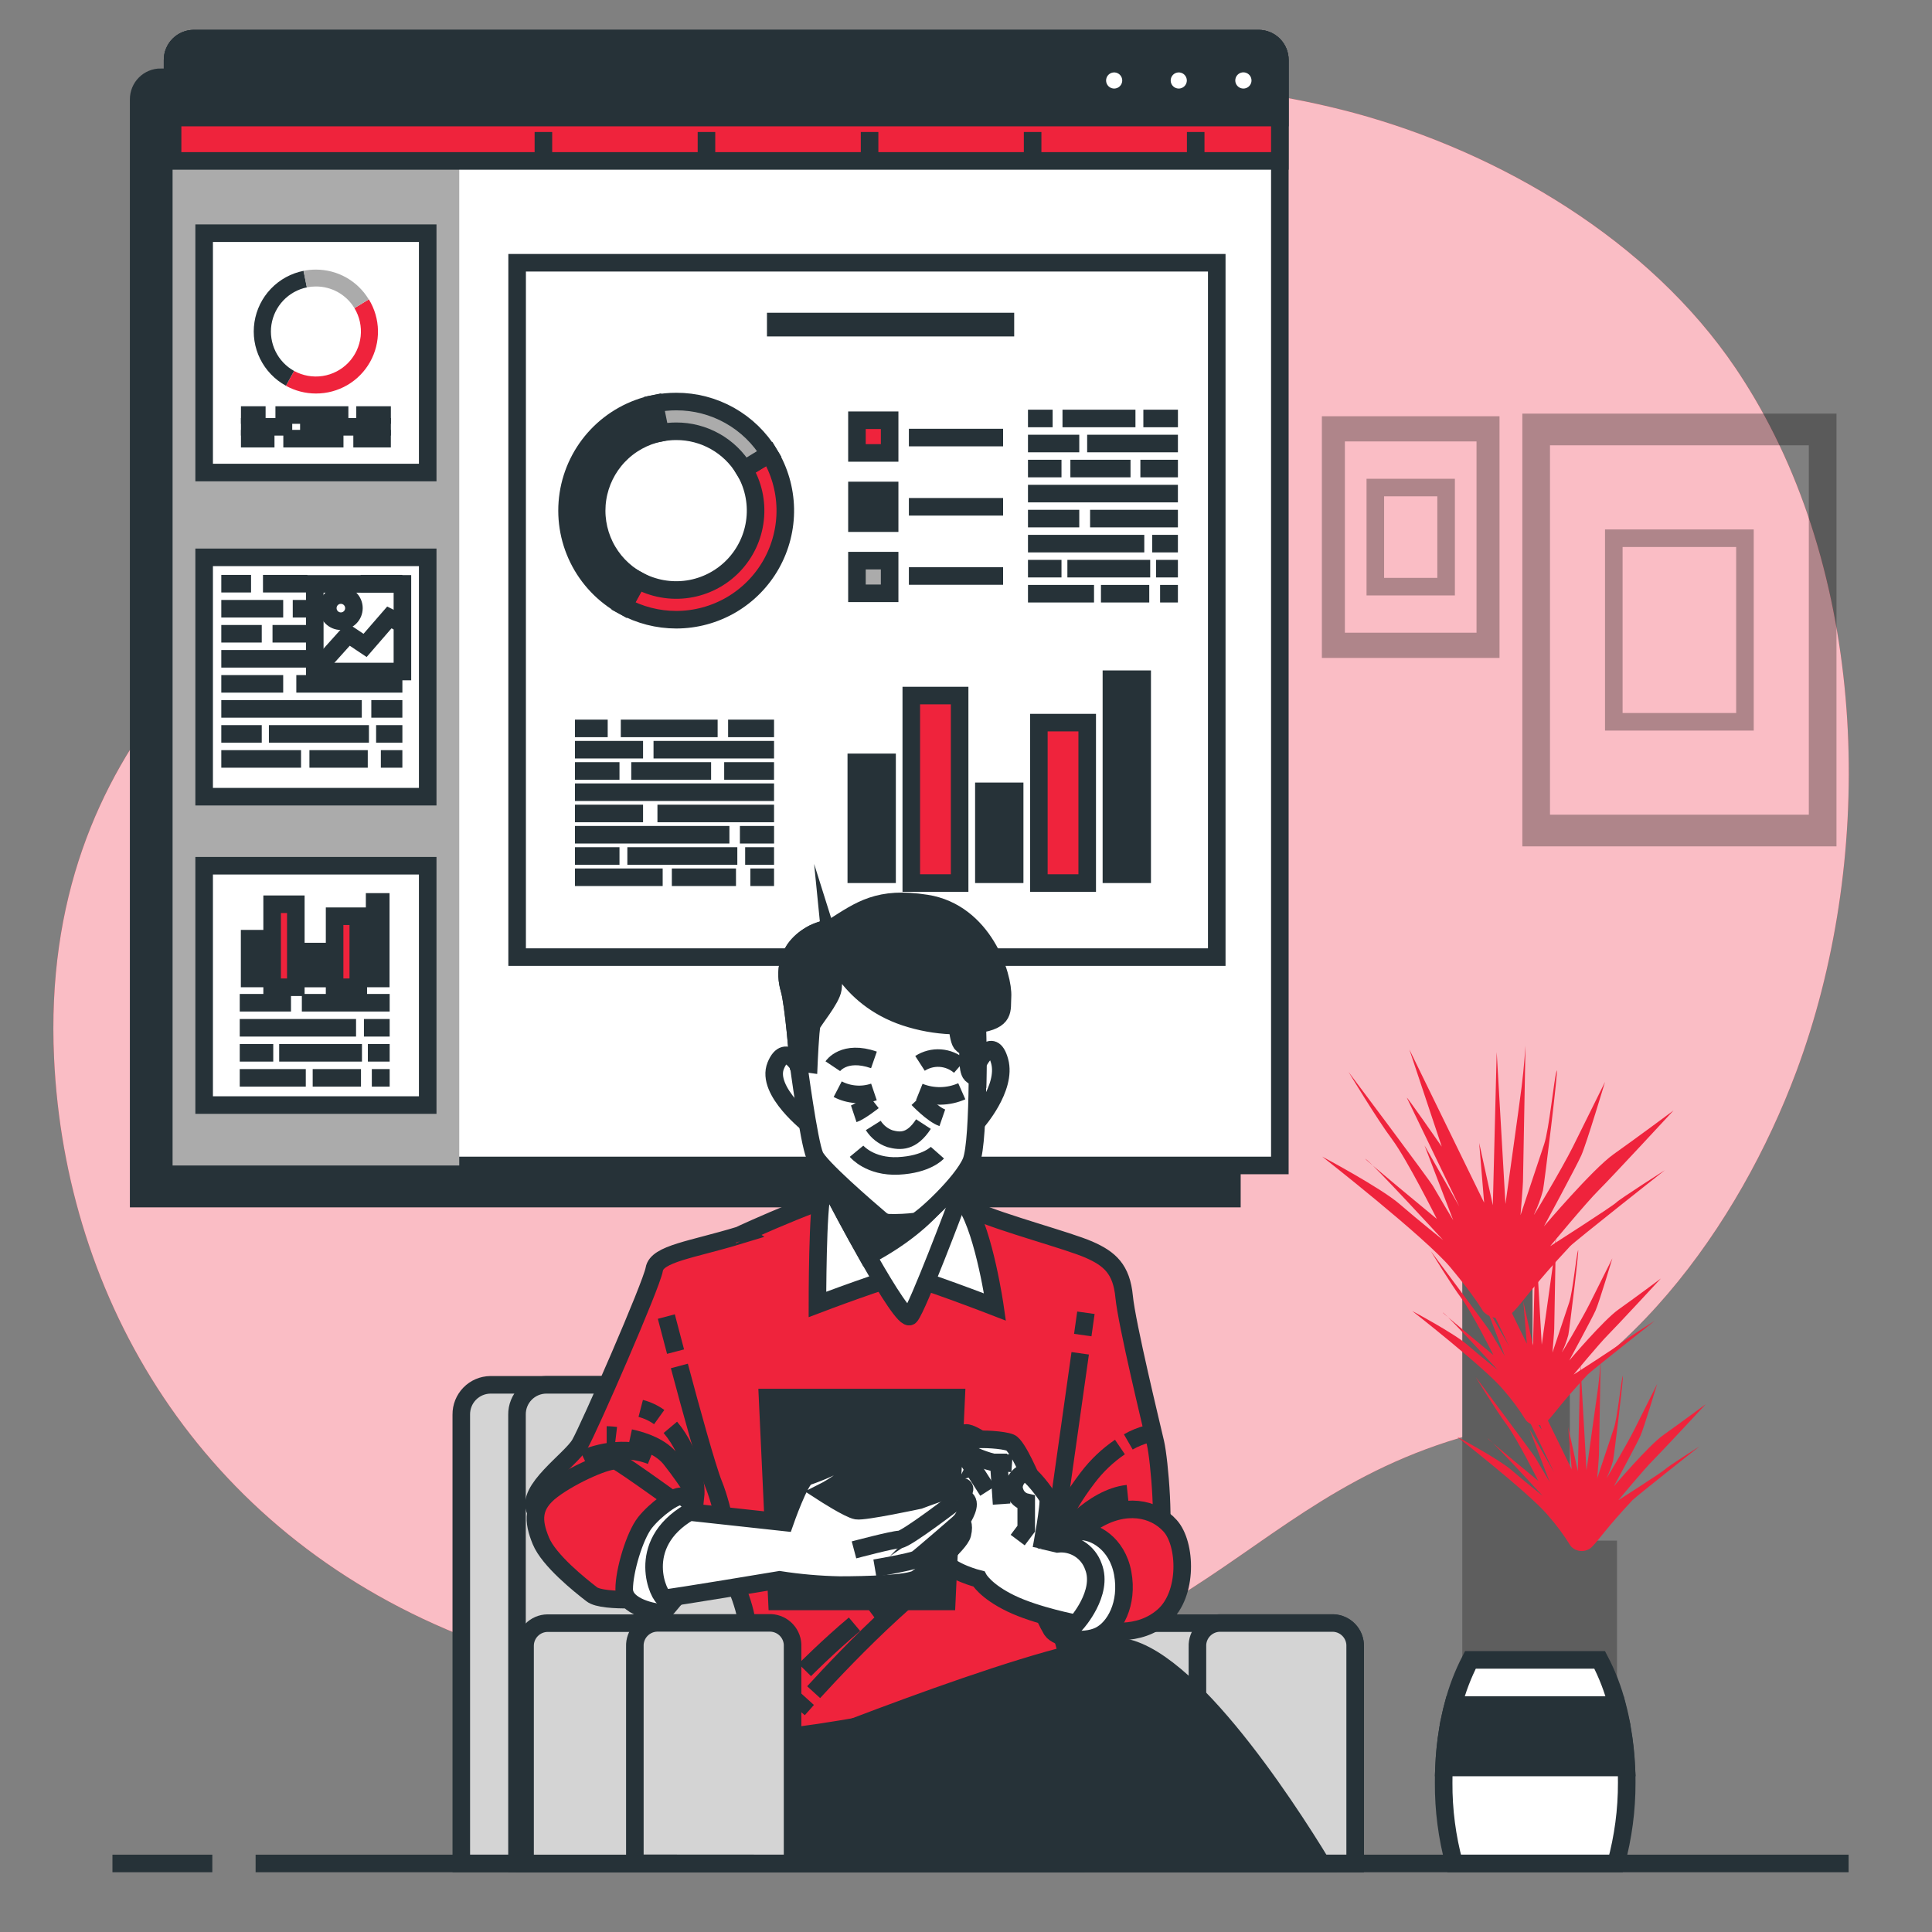 <svg width="110" height="110" viewBox="0 0 110 110" fill="none" xmlns="http://www.w3.org/2000/svg">
<rect x="0" y="0" width="110" height="110" fill="#808080" stroke="none"/>
<path d="M102.268 61.026C99.028 69.7 92.41 79.09 83.097 81.871C69.017 86.073 67.345 97.414 42.142 96.362C38.461 96.227 34.805 95.691 31.239 94.765C29.498 94.305 27.788 93.735 26.12 93.06C11.395 87.096 3.715 73.971 3.079 60.238C2.239 42.174 14.84 33.565 23.031 28.525C31.221 23.485 41.093 3.96 65.876 4.789C69.66 4.903 73.419 5.452 77.078 6.426C85.418 8.683 93.895 13.675 98.823 20.973C99.193 21.523 99.546 22.083 99.883 22.653C106.479 33.84 106.684 49.199 102.268 61.026Z" fill="#EF233C"/>
<path opacity="0.7" d="M102.268 61.026C99.028 69.7 92.41 79.09 83.097 81.871C69.017 86.073 67.345 97.414 42.142 96.362C38.461 96.227 34.805 95.691 31.239 94.765C29.498 94.305 27.788 93.735 26.12 93.06C11.395 87.096 3.715 73.971 3.079 60.238C2.239 42.174 14.84 33.565 23.031 28.525C31.221 23.485 41.093 3.96 65.876 4.789C69.66 4.903 73.419 5.452 77.078 6.426C85.418 8.683 93.895 13.675 98.823 20.973C99.193 21.523 99.546 22.083 99.883 22.653C106.479 33.84 106.684 49.199 102.268 61.026Z" fill="white"/>
<g opacity="0.3">
<path d="M104.061 24.05H87.176V47.689H104.061V24.05Z" stroke="black" stroke-miterlimit="10"/>
<path d="M103.487 24.854H87.75V46.884H103.487V24.854Z" stroke="black" stroke-miterlimit="10"/>
<path d="M99.35 30.644H91.883V41.096H99.35V30.644Z" stroke="black" stroke-miterlimit="10"/>
</g>
<g opacity="0.3">
<path d="M84.876 24.2H75.762V36.96H84.876V24.2Z" stroke="black" stroke-miterlimit="10"/>
<path d="M84.567 24.633H76.072V36.524H84.567V24.633Z" stroke="black" stroke-miterlimit="10"/>
<path d="M82.335 27.759H78.305V33.402H82.335V27.759Z" stroke="black" stroke-miterlimit="10"/>
</g>
<path d="M87.377 95.524V78.478" stroke="#5E5E5E" stroke-width="4" stroke-miterlimit="10"/>
<path d="M85.256 95.87V72.328" stroke="#5E5E5E" stroke-width="4" stroke-miterlimit="10"/>
<path d="M90.064 95.984V87.716" stroke="#5E5E5E" stroke-width="4" stroke-miterlimit="10"/>
<path d="M84.431 74.648C84.431 74.648 84.006 73.87 82.587 72.167C81.168 70.464 75.281 65.853 75.281 65.853C75.281 65.853 78.616 67.626 79.681 68.548C80.746 69.47 82.165 70.605 82.165 70.605C82.165 70.605 78.192 66.28 77.765 65.996C77.338 65.712 81.806 69.399 81.806 69.399C81.806 69.399 80.106 65.996 79.254 64.861C78.403 63.725 76.779 61.03 76.779 61.03C76.779 61.03 81.399 67.19 81.604 67.556C81.809 67.921 82.739 69.472 82.739 69.472L81.107 65.215L83.087 68.691C83.087 68.691 80.249 62.804 80.108 62.52C79.967 62.236 82.088 65.285 82.088 65.285L80.244 59.754L84.501 68.477L84.218 65.074L84.996 68.62L85.216 59.895L85.714 68.548C85.714 68.548 86.492 63.017 86.635 61.882C86.778 60.747 86.855 59.541 86.855 59.541C86.855 59.541 86.712 67.058 86.712 67.272C86.712 67.485 86.572 69.188 86.572 69.188L87.918 65.144C88.202 64.293 88.486 61.385 88.629 60.964C88.772 60.544 87.918 67.49 87.848 67.784C87.723 68.247 87.556 68.698 87.35 69.131C87.13 69.558 88.912 66.579 89.55 65.301L91.383 61.6C91.383 61.6 90.318 65.147 90.034 65.78C89.751 66.414 87.907 69.824 87.907 69.824C87.907 69.824 90.675 66.561 91.88 65.71C93.086 64.858 95.284 63.226 95.284 63.226C95.284 63.226 91.739 67.058 91.029 67.76C90.318 68.462 88.261 70.952 88.261 70.952C88.261 70.952 91.808 68.682 92.021 68.469C92.234 68.255 94.789 66.625 94.789 66.625C94.789 66.625 89.638 70.693 89.397 70.952C87.34 73.152 86.631 74.215 86.204 74.64C86.094 74.766 85.958 74.868 85.806 74.938C85.653 75.008 85.487 75.045 85.32 75.046C85.152 75.047 84.986 75.012 84.832 74.943C84.679 74.874 84.542 74.774 84.431 74.648Z" fill="#EF233C"/>
<path d="M86.881 80.868C86.496 80.246 86.059 79.657 85.576 79.108C84.573 77.904 80.408 74.644 80.408 74.644C80.408 74.644 82.767 75.898 83.519 76.549C84.271 77.2 85.279 78.006 85.279 78.006C85.279 78.006 82.47 74.945 82.168 74.743C81.867 74.541 85.028 77.152 85.028 77.152C85.028 77.152 83.825 74.743 83.222 73.94C82.619 73.137 81.462 71.232 81.462 71.232C81.462 71.232 84.722 75.597 84.874 75.852L85.677 77.207L84.522 74.195L85.928 76.655C85.928 76.655 83.922 72.49 83.82 72.29C83.719 72.09 85.226 74.246 85.226 74.246L83.922 70.332L86.931 76.503L86.731 74.096L87.283 76.604L87.433 70.433L87.78 76.56C87.78 76.56 88.33 72.646 88.44 71.846C88.55 71.045 88.59 70.189 88.59 70.189C88.59 70.189 88.491 75.506 88.491 75.658C88.491 75.81 88.39 77.013 88.39 77.013L89.345 74.153C89.545 73.551 89.745 71.494 89.846 71.192C89.947 70.891 89.345 75.812 89.294 76.008C89.206 76.336 89.088 76.656 88.942 76.963C88.792 77.264 90.042 75.157 90.497 74.252L91.802 71.643C91.802 71.643 91.05 74.153 90.849 74.604C90.649 75.055 89.345 77.464 89.345 77.464C89.345 77.464 91.3 75.157 92.154 74.554C93.008 73.951 94.561 72.794 94.561 72.794C94.561 72.794 92.053 75.502 91.551 76.004C91.05 76.505 89.595 78.263 89.595 78.263C89.595 78.263 92.103 76.657 92.253 76.503C92.403 76.349 94.211 75.201 94.211 75.201C94.211 75.201 90.568 78.076 90.396 78.261C88.942 79.816 88.44 80.569 88.139 80.87C88.06 80.96 87.963 81.031 87.855 81.08C87.746 81.129 87.629 81.155 87.509 81.154C87.39 81.154 87.272 81.129 87.164 81.079C87.055 81.03 86.959 80.958 86.881 80.868Z" fill="#EF233C"/>
<path d="M89.433 88.031C89.049 87.409 88.612 86.82 88.129 86.271C87.126 85.065 82.961 81.805 82.961 81.805C82.961 81.805 85.319 83.059 86.072 83.712C86.824 84.366 87.832 85.166 87.832 85.166C87.832 85.166 85.022 82.106 84.721 81.906C84.419 81.706 87.581 84.313 87.581 84.313C87.581 84.313 86.377 81.906 85.775 81.103C85.172 80.3 84.015 78.393 84.015 78.393C84.015 78.393 87.275 82.757 87.427 83.013C87.579 83.268 88.228 84.368 88.228 84.368L87.075 81.358L88.478 83.82C88.478 83.82 86.472 79.656 86.373 79.455C86.274 79.255 87.779 81.4 87.779 81.4L86.474 77.486L89.486 83.657L89.284 81.248L89.836 83.756L89.979 77.594L90.329 83.717C90.329 83.717 90.881 79.803 90.989 79C91.097 78.197 91.138 77.343 91.138 77.343C91.138 77.343 91.039 82.663 91.039 82.812C91.039 82.962 90.938 84.168 90.938 84.168L91.891 81.308C92.091 80.705 92.293 78.648 92.392 78.347C92.491 78.045 91.891 82.966 91.84 83.165C91.752 83.492 91.635 83.811 91.49 84.117C91.338 84.418 92.59 82.311 93.046 81.409L94.35 78.8C94.35 78.8 93.598 81.308 93.395 81.759C93.193 82.21 91.891 84.619 91.891 84.619C91.891 84.619 93.849 82.311 94.7 81.708C95.552 81.105 97.12 79.948 97.12 79.948C97.12 79.948 94.599 82.663 94.1 83.16C93.6 83.657 92.141 85.417 92.141 85.417C92.141 85.417 94.652 83.811 94.801 83.657C94.951 83.503 96.757 82.353 96.757 82.353C96.757 82.353 93.116 85.23 92.945 85.413C91.49 86.968 90.989 87.721 90.687 88.022C90.61 88.112 90.514 88.184 90.406 88.234C90.298 88.284 90.181 88.31 90.062 88.311C89.944 88.311 89.826 88.287 89.718 88.239C89.609 88.19 89.512 88.12 89.433 88.031Z" fill="#EF233C"/>
<path d="M92.01 106.097C92.418 104.6 92.623 103.054 92.619 101.502C92.619 101.209 92.619 100.919 92.599 100.633C92.567 99.908 92.49 99.186 92.368 98.47C92.324 98.208 92.274 97.951 92.219 97.698C92.173 97.489 92.122 97.282 92.069 97.08C91.839 96.187 91.507 95.324 91.079 94.508H83.718C83.295 95.325 82.965 96.188 82.737 97.08C82.682 97.282 82.633 97.489 82.587 97.698C82.53 97.951 82.482 98.208 82.435 98.47C82.318 99.186 82.244 99.908 82.215 100.633C82.2 100.919 82.196 101.209 82.196 101.502C82.187 103.054 82.388 104.599 82.794 106.097H92.01Z" fill="white" stroke="#263238" stroke-miterlimit="10"/>
<path d="M92.058 97.08H82.736C82.681 97.282 82.633 97.489 82.587 97.698H92.207C92.161 97.489 92.11 97.282 92.058 97.08ZM92.357 98.47H82.435C82.317 99.186 82.244 99.908 82.215 100.633H92.597C92.561 99.907 92.481 99.185 92.357 98.47Z" fill="#263238" stroke="#263238" stroke-miterlimit="10"/>
<path d="M9.149 4.4H70.139V68.244H7.895V5.652C7.895 5.319 8.027 5 8.262 4.765C8.497 4.53 8.816 4.398 9.149 4.398V4.4Z" fill="#263238" stroke="#263238" stroke-miterlimit="10"/>
<path d="M11.036 2.2H71.659C71.98 2.2 72.288 2.328 72.515 2.555C72.742 2.782 72.869 3.089 72.869 3.41V66.357H9.826V3.41C9.826 3.089 9.954 2.782 10.181 2.555C10.408 2.328 10.715 2.2 11.036 2.2Z" fill="white" stroke="#263238" stroke-miterlimit="10"/>
<path d="M11.036 2.2H24.938C25.259 2.2 25.567 2.328 25.794 2.555C26.02 2.782 26.148 3.089 26.148 3.41V66.357H9.826V3.41C9.826 3.089 9.954 2.782 10.181 2.555C10.408 2.328 10.715 2.2 11.036 2.2Z" fill="#ABABAB"/>
<path d="M11.036 2.2H71.659C71.98 2.2 72.288 2.328 72.515 2.555C72.742 2.782 72.869 3.089 72.869 3.41V9.163H9.826V3.41C9.826 3.089 9.954 2.782 10.181 2.555C10.408 2.328 10.715 2.2 11.036 2.2Z" fill="#EF233C" stroke="#263238" stroke-miterlimit="10"/>
<path d="M11.036 2.2H71.659C71.98 2.2 72.288 2.328 72.515 2.555C72.742 2.782 72.869 3.089 72.869 3.41V6.693H9.826V3.41C9.826 3.089 9.954 2.782 10.181 2.555C10.408 2.328 10.715 2.2 11.036 2.2Z" fill="#263238" stroke="#263238" stroke-miterlimit="10"/>
<path d="M64.395 4.583C64.395 4.393 64.339 4.208 64.233 4.05C64.128 3.892 63.978 3.769 63.803 3.697C63.628 3.624 63.435 3.605 63.249 3.642C63.063 3.679 62.892 3.77 62.758 3.904C62.623 4.039 62.532 4.21 62.495 4.396C62.458 4.582 62.477 4.775 62.55 4.95C62.622 5.125 62.745 5.275 62.903 5.38C63.061 5.486 63.246 5.542 63.436 5.542C63.69 5.541 63.934 5.44 64.113 5.26C64.293 5.081 64.394 4.837 64.395 4.583Z" fill="white" stroke="#263238" stroke-miterlimit="10"/>
<path d="M68.073 4.583C68.073 4.393 68.016 4.208 67.911 4.05C67.806 3.892 67.656 3.769 67.481 3.697C67.305 3.624 67.112 3.605 66.926 3.642C66.74 3.679 66.569 3.77 66.435 3.904C66.301 4.039 66.21 4.21 66.173 4.396C66.136 4.582 66.155 4.775 66.227 4.95C66.3 5.125 66.423 5.275 66.581 5.38C66.738 5.486 66.924 5.542 67.114 5.542C67.368 5.541 67.611 5.44 67.791 5.26C67.971 5.081 68.072 4.837 68.073 4.583Z" fill="white" stroke="#263238" stroke-miterlimit="10"/>
<path d="M71.755 4.583C71.755 4.393 71.699 4.206 71.594 4.048C71.489 3.89 71.338 3.766 71.163 3.693C70.987 3.62 70.794 3.6 70.607 3.637C70.421 3.674 70.249 3.766 70.114 3.9C69.98 4.034 69.888 4.206 69.851 4.392C69.813 4.579 69.832 4.772 69.905 4.948C69.978 5.124 70.101 5.274 70.259 5.38C70.417 5.486 70.603 5.542 70.793 5.542C71.048 5.542 71.292 5.441 71.472 5.261C71.653 5.081 71.754 4.837 71.755 4.583Z" fill="white" stroke="#263238" stroke-miterlimit="10"/>
<path d="M30.939 9.014V7.516" stroke="#263238" stroke-miterlimit="10"/>
<path d="M40.223 9.014V7.516" stroke="#263238" stroke-miterlimit="10"/>
<path d="M49.51 9.014V7.516" stroke="#263238" stroke-miterlimit="10"/>
<path d="M58.793 9.014V7.516" stroke="#263238" stroke-miterlimit="10"/>
<path d="M68.078 9.014V7.516" stroke="#263238" stroke-miterlimit="10"/>
<path d="M69.277 14.96H29.443V54.494H69.277V14.96Z" fill="white" stroke="#263238" stroke-miterlimit="10"/>
<path d="M51.748 24.913H57.112" stroke="#263238" stroke-miterlimit="10"/>
<path d="M51.748 28.855H57.112" stroke="#263238" stroke-miterlimit="10"/>
<path d="M51.748 32.795H57.112" stroke="#263238" stroke-miterlimit="10"/>
<path d="M41.455 41.472H44.071" stroke="#263238" stroke-miterlimit="10"/>
<path d="M35.346 41.472H40.859" stroke="#263238" stroke-miterlimit="10"/>
<path d="M32.736 41.472H34.6" stroke="#263238" stroke-miterlimit="10"/>
<path d="M37.209 42.685H44.071" stroke="#263238" stroke-miterlimit="10"/>
<path d="M32.736 42.685H36.613" stroke="#263238" stroke-miterlimit="10"/>
<path d="M41.232 43.895H44.07" stroke="#263238" stroke-miterlimit="10"/>
<path d="M35.941 43.895H40.487" stroke="#263238" stroke-miterlimit="10"/>
<path d="M32.736 43.895H35.271" stroke="#263238" stroke-miterlimit="10"/>
<path d="M32.736 45.105H44.071" stroke="#263238" stroke-miterlimit="10"/>
<path d="M37.432 46.315H44.071" stroke="#263238" stroke-miterlimit="10"/>
<path d="M32.736 46.315H36.613" stroke="#263238" stroke-miterlimit="10"/>
<path d="M42.127 47.527H44.072" stroke="#263238" stroke-miterlimit="10"/>
<path d="M32.736 47.527H41.53" stroke="#263238" stroke-miterlimit="10"/>
<path d="M42.426 48.737H44.071" stroke="#263238" stroke-miterlimit="10"/>
<path d="M35.719 48.737H41.98" stroke="#263238" stroke-miterlimit="10"/>
<path d="M32.736 48.737H35.271" stroke="#263238" stroke-miterlimit="10"/>
<path d="M42.723 49.947H44.071" stroke="#263238" stroke-miterlimit="10"/>
<path d="M38.252 49.947H41.904" stroke="#263238" stroke-miterlimit="10"/>
<path d="M32.736 49.947H37.73" stroke="#263238" stroke-miterlimit="10"/>
<path d="M65.098 23.826H67.067" stroke="#263238" stroke-miterlimit="10"/>
<path d="M60.494 23.826H64.648" stroke="#263238" stroke-miterlimit="10"/>
<path d="M58.529 23.826H59.933" stroke="#263238" stroke-miterlimit="10"/>
<path d="M61.898 25.252H67.066" stroke="#263238" stroke-miterlimit="10"/>
<path d="M58.529 25.252H61.449" stroke="#263238" stroke-miterlimit="10"/>
<path d="M64.928 26.677H67.066" stroke="#263238" stroke-miterlimit="10"/>
<path d="M60.943 26.677H64.367" stroke="#263238" stroke-miterlimit="10"/>
<path d="M58.529 26.677H60.437" stroke="#263238" stroke-miterlimit="10"/>
<path d="M58.529 28.103H67.065" stroke="#263238" stroke-miterlimit="10"/>
<path d="M62.065 29.526H67.065" stroke="#263238" stroke-miterlimit="10"/>
<path d="M58.529 29.526H61.449" stroke="#263238" stroke-miterlimit="10"/>
<path d="M65.6 30.952H67.065" stroke="#263238" stroke-miterlimit="10"/>
<path d="M58.529 30.952H65.151" stroke="#263238" stroke-miterlimit="10"/>
<path d="M65.824 32.377H67.065" stroke="#263238" stroke-miterlimit="10"/>
<path d="M60.773 32.377H65.488" stroke="#263238" stroke-miterlimit="10"/>
<path d="M58.529 32.377H60.437" stroke="#263238" stroke-miterlimit="10"/>
<path d="M66.051 33.803H67.065" stroke="#263238" stroke-miterlimit="10"/>
<path d="M62.684 33.803H65.434" stroke="#263238" stroke-miterlimit="10"/>
<path d="M58.529 33.803H62.289" stroke="#263238" stroke-miterlimit="10"/>
<path d="M38.502 35.284C37.45 35.284 36.415 35.017 35.494 34.51L36.312 33.029C37.185 33.511 38.192 33.691 39.178 33.542C40.163 33.392 41.071 32.921 41.761 32.202C42.451 31.483 42.885 30.556 42.993 29.565C43.102 28.574 42.88 27.576 42.362 26.724L43.806 25.844C44.379 26.785 44.691 27.863 44.711 28.965C44.73 30.067 44.455 31.154 43.915 32.116C43.375 33.077 42.589 33.877 41.638 34.434C40.686 34.99 39.604 35.284 38.502 35.284Z" fill="#EF233C" stroke="#263238" stroke-miterlimit="10"/>
<path d="M35.492 34.509C34.38 33.895 33.484 32.954 32.923 31.814C32.362 30.674 32.165 29.39 32.356 28.134C32.548 26.879 33.12 25.712 33.996 24.791C34.871 23.871 36.007 23.241 37.252 22.986L37.586 24.645C36.681 24.83 35.854 25.288 35.217 25.957C34.58 26.627 34.163 27.476 34.023 28.389C33.883 29.303 34.026 30.237 34.434 31.067C34.841 31.896 35.493 32.581 36.301 33.029L35.492 34.509Z" fill="#263238" stroke="#263238" stroke-miterlimit="10"/>
<path d="M42.359 26.724C41.958 26.06 41.392 25.511 40.715 25.131C40.039 24.751 39.276 24.552 38.5 24.555C38.197 24.555 37.894 24.585 37.596 24.645L37.262 22.986C37.669 22.904 38.084 22.863 38.5 22.863C39.567 22.859 40.616 23.132 41.545 23.654C42.475 24.177 43.253 24.931 43.804 25.844L42.359 26.724Z" fill="#ABABAB" stroke="#263238" stroke-miterlimit="10"/>
<path d="M50.652 23.927H48.791V25.788H50.652V23.927Z" fill="#EF233C" stroke="#263238" stroke-miterlimit="10"/>
<path d="M50.652 27.925H48.791V29.786H50.652V27.925Z" fill="#263238" stroke="#263238" stroke-miterlimit="10"/>
<path d="M50.652 31.92H48.791V33.781H50.652V31.92Z" fill="#ABABAB" stroke="#263238" stroke-miterlimit="10"/>
<path d="M51.006 42.905H48.254V50.277H51.006V42.905Z" fill="#263238"/>
<path d="M54.637 39.602H51.885V50.277H54.637V39.602Z" fill="#EF233C" stroke="#263238" stroke-miterlimit="10"/>
<path d="M58.27 44.555H55.518V50.277H58.27V44.555Z" fill="#263238"/>
<path d="M61.901 41.143H59.148V50.277H61.901V41.143Z" fill="#EF233C" stroke="#263238" stroke-miterlimit="10"/>
<path d="M65.531 38.172H62.779V50.277H65.531V38.172Z" fill="#263238"/>
<path d="M57.744 17.807H43.668V19.156H57.744V17.807Z" fill="#263238"/>
<path d="M24.352 13.277H11.623V26.904H24.352V13.277Z" fill="white" stroke="#263238" stroke-miterlimit="10"/>
<path d="M17.986 22.405C17.389 22.405 16.802 22.253 16.279 21.965L16.746 21.12C17.241 21.392 17.812 21.493 18.37 21.408C18.928 21.323 19.443 21.055 19.834 20.648C20.225 20.241 20.471 19.715 20.534 19.154C20.596 18.593 20.472 18.026 20.18 17.543L21 17.044C21.329 17.578 21.508 18.19 21.52 18.817C21.532 19.444 21.376 20.063 21.069 20.61C20.762 21.157 20.314 21.611 19.772 21.927C19.23 22.242 18.614 22.407 17.986 22.405Z" fill="#EF233C"/>
<path d="M16.28 21.963C15.645 21.616 15.133 21.082 14.812 20.434C14.491 19.785 14.378 19.054 14.488 18.339C14.598 17.624 14.925 16.96 15.426 16.438C15.927 15.915 16.576 15.56 17.286 15.42L17.475 16.361C16.961 16.467 16.493 16.727 16.131 17.107C15.77 17.487 15.534 17.969 15.454 18.487C15.375 19.005 15.456 19.535 15.687 20.006C15.917 20.477 16.286 20.865 16.744 21.12L16.28 21.963Z" fill="#263238"/>
<path d="M20.179 17.543C19.951 17.164 19.628 16.852 19.242 16.636C18.857 16.42 18.421 16.308 17.979 16.311C17.807 16.311 17.635 16.328 17.466 16.362L17.277 15.42C17.508 15.373 17.744 15.35 17.979 15.35C18.585 15.348 19.181 15.502 19.709 15.799C20.238 16.096 20.68 16.525 20.993 17.044L20.179 17.543Z" fill="#ABABAB"/>
<path d="M20.285 23.63H22.254" stroke="#263238" stroke-miterlimit="10"/>
<path d="M15.682 23.63H19.835" stroke="#263238" stroke-miterlimit="10"/>
<path d="M13.719 23.63H15.122" stroke="#263238" stroke-miterlimit="10"/>
<path d="M17.086 24.301H22.254" stroke="#263238" stroke-miterlimit="10"/>
<path d="M13.719 24.301H16.638" stroke="#263238" stroke-miterlimit="10"/>
<path d="M20.117 24.975H22.253" stroke="#263238" stroke-miterlimit="10"/>
<path d="M16.131 24.975H19.556" stroke="#263238" stroke-miterlimit="10"/>
<path d="M13.719 24.975H15.628" stroke="#263238" stroke-miterlimit="10"/>
<path d="M24.352 31.733H11.623V45.36H24.352V31.733Z" fill="white" stroke="#263238" stroke-miterlimit="10"/>
<path d="M20.531 33.233H22.909" stroke="#263238" stroke-miterlimit="10"/>
<path d="M14.973 33.233H17.503" stroke="#263238" stroke-miterlimit="10"/>
<path d="M12.6 33.233H14.294" stroke="#263238" stroke-miterlimit="10"/>
<path d="M16.668 34.659H17.462" stroke="#263238" stroke-miterlimit="10"/>
<path d="M12.6 34.659H16.124" stroke="#263238" stroke-miterlimit="10"/>
<path d="M15.516 36.084H17.463" stroke="#263238" stroke-miterlimit="10"/>
<path d="M12.6 36.084H14.903" stroke="#263238" stroke-miterlimit="10"/>
<path d="M12.6 37.51H17.462" stroke="#263238" stroke-miterlimit="10"/>
<path d="M16.871 38.936H22.91" stroke="#263238" stroke-miterlimit="10"/>
<path d="M12.6 38.936H16.124" stroke="#263238" stroke-miterlimit="10"/>
<path d="M21.141 40.361H22.909" stroke="#263238" stroke-miterlimit="10"/>
<path d="M12.6 40.361H20.599" stroke="#263238" stroke-miterlimit="10"/>
<path d="M21.414 41.785H22.91" stroke="#263238" stroke-miterlimit="10"/>
<path d="M15.31 41.785H21.006" stroke="#263238" stroke-miterlimit="10"/>
<path d="M12.6 41.785H14.903" stroke="#263238" stroke-miterlimit="10"/>
<path d="M21.684 43.21H22.909" stroke="#263238" stroke-miterlimit="10"/>
<path d="M17.617 43.21H20.939" stroke="#263238" stroke-miterlimit="10"/>
<path d="M12.6 43.21H17.14" stroke="#263238" stroke-miterlimit="10"/>
<path d="M22.912 33.245H17.922V38.234H22.912V33.245Z" stroke="#263238" stroke-miterlimit="10"/>
<path d="M17.922 38.232L19.831 36.109L20.786 36.747L22.168 35.154L22.804 35.473" stroke="#263238" stroke-miterlimit="10"/>
<path d="M19.408 35.368C19.818 35.368 20.151 35.035 20.151 34.624C20.151 34.213 19.818 33.88 19.408 33.88C18.997 33.88 18.664 34.213 18.664 34.624C18.664 35.035 18.997 35.368 19.408 35.368Z" stroke="#263238" stroke-miterlimit="10"/>
<path d="M24.352 49.291H11.623V62.918H24.352V49.291Z" fill="white" stroke="#263238" stroke-miterlimit="10"/>
<path d="M17.186 57.092H22.186" stroke="#263238" stroke-miterlimit="10"/>
<path d="M13.65 57.092H16.568" stroke="#263238" stroke-miterlimit="10"/>
<path d="M20.721 58.518H22.186" stroke="#263238" stroke-miterlimit="10"/>
<path d="M13.65 58.518H20.272" stroke="#263238" stroke-miterlimit="10"/>
<path d="M20.945 59.943H22.186" stroke="#263238" stroke-miterlimit="10"/>
<path d="M15.895 59.943H20.609" stroke="#263238" stroke-miterlimit="10"/>
<path d="M13.65 59.943H15.558" stroke="#263238" stroke-miterlimit="10"/>
<path d="M21.17 61.369H22.186" stroke="#263238" stroke-miterlimit="10"/>
<path d="M17.803 61.369H20.553" stroke="#263238" stroke-miterlimit="10"/>
<path d="M13.65 61.369H17.41" stroke="#263238" stroke-miterlimit="10"/>
<path d="M15.062 52.945H13.713V56.21H15.062V52.945Z" fill="#263238"/>
<path d="M16.843 51.484H15.494V56.21H16.843V51.484Z" fill="#EF233C" stroke="#263238" stroke-miterlimit="10"/>
<path d="M18.622 53.678H17.273V56.213H18.622V53.678Z" fill="#263238"/>
<path d="M20.399 52.166H19.051V56.21H20.399V52.166Z" fill="#EF233C" stroke="#263238" stroke-miterlimit="10"/>
<path d="M22.179 50.851H20.83V56.21H22.179V50.851Z" fill="#263238"/>
<path d="M58.063 106.097V80.542C58.065 80.322 58.024 80.103 57.942 79.898C57.86 79.694 57.739 79.507 57.585 79.35C57.431 79.192 57.247 79.067 57.044 78.98C56.842 78.894 56.624 78.848 56.404 78.846H27.923C27.478 78.851 27.053 79.032 26.742 79.35C26.431 79.669 26.259 80.097 26.264 80.542V106.097H58.063Z" fill="#D4D4D4" stroke="#263238" stroke-miterlimit="10"/>
<path d="M61.234 106.097V80.542C61.239 80.097 61.067 79.669 60.756 79.35C60.445 79.032 60.02 78.851 59.576 78.846H31.095C30.874 78.848 30.656 78.894 30.454 78.98C30.251 79.067 30.067 79.192 29.913 79.35C29.759 79.507 29.638 79.694 29.556 79.898C29.474 80.103 29.433 80.322 29.436 80.542V106.097H61.234Z" fill="#D4D4D4" stroke="#263238" stroke-miterlimit="10"/>
<path d="M77.156 106.097V93.72C77.159 93.378 77.027 93.049 76.788 92.804C76.549 92.559 76.222 92.42 75.88 92.415H59.789C59.448 92.421 59.123 92.561 58.885 92.805C58.647 93.05 58.516 93.379 58.52 93.72V106.106L77.156 106.097Z" fill="#D4D4D4" stroke="#263238" stroke-miterlimit="10"/>
<path d="M77.157 106.097V93.753C77.171 93.411 77.049 93.077 76.817 92.825C76.585 92.573 76.263 92.422 75.921 92.407H69.413C69.071 92.422 68.749 92.573 68.517 92.825C68.285 93.077 68.163 93.411 68.177 93.753V106.097H77.157Z" fill="#D4D4D4" stroke="#263238" stroke-miterlimit="10"/>
<path d="M74.04 106.097C71.18 104.269 64.373 99.84 62.972 98.206C61.188 96.124 60.816 95.456 59.403 95.531C57.991 95.605 43.563 97.612 43.563 97.612C42.96 98.396 42.552 99.313 42.373 100.287C42.188 101.525 43.693 104.973 44.212 106.097H74.04Z" fill="#263238" stroke="#263238" stroke-miterlimit="10"/>
<path d="M49.294 67.727C49.514 67.74 53.753 68.167 55.454 68.917C57.154 69.668 60.806 70.627 61.997 71.148C63.187 71.669 63.853 72.261 64.003 73.823C64.153 75.385 65.565 81.182 65.787 82.148C66.01 83.114 66.381 87.208 65.937 88.469C65.493 89.729 60.217 89.881 60.217 89.881C60.217 89.881 60.142 91.888 60.437 93.003C60.732 94.118 61.477 95.903 59.025 96.347C56.572 96.791 43.935 99.471 43.041 98.875C42.148 98.278 42.522 93.672 42.522 92.556C42.522 91.441 41.407 89.138 41.407 89.138C40.339 89.396 39.295 89.744 38.285 90.178C37.02 90.772 35.386 90.475 33.304 89.806C31.223 89.138 31.08 87.204 30.486 86.02C29.892 84.837 32.492 83.121 33.012 82.227C33.531 81.334 37.102 73.159 37.251 72.266C37.401 71.373 39.405 71.153 42.091 70.334C42.082 70.33 47.882 67.652 49.294 67.727Z" fill="#EF233C" stroke="#263238" stroke-miterlimit="10"/>
<path d="M46.326 96.345C48.264 94.22 52.992 89.276 56.418 87.672" stroke="#263238" stroke-miterlimit="10"/>
<path d="M45.443 97.332C45.443 97.332 45.633 97.112 45.971 96.738" stroke="#263238" stroke-miterlimit="10"/>
<path d="M49.541 91.764C49.739 91.615 49.937 91.467 50.133 91.324" stroke="#263238" stroke-miterlimit="10"/>
<path d="M45.82 95.082C45.82 95.082 47.123 93.762 48.652 92.477" stroke="#263238" stroke-miterlimit="10"/>
<path d="M38.68 77.772C39.34 80.256 40.27 83.616 40.631 84.504C41.225 85.961 41.603 88.442 41.603 88.442" fill="white"/>
<path d="M38.68 77.772C39.34 80.256 40.27 83.616 40.631 84.504C41.225 85.961 41.603 88.442 41.603 88.442" stroke="#263238" stroke-miterlimit="10"/>
<path d="M37.938 74.959C37.938 74.959 38.157 75.784 38.463 76.956L37.938 74.959Z" fill="white"/>
<path d="M37.938 74.959C37.938 74.959 38.157 75.784 38.463 76.956" stroke="#263238" stroke-miterlimit="10"/>
<path d="M37.532 80.683C37.215 80.455 36.858 80.288 36.48 80.19" stroke="#263238" stroke-miterlimit="10"/>
<path d="M35.875 81.871C36.687 82.045 37.668 82.397 38.205 83.103C38.708 83.743 39.176 84.409 39.608 85.099C39.608 85.099 39.716 84.073 38.962 82.509C38.752 82.062 38.485 81.644 38.167 81.266" stroke="#263238" stroke-miterlimit="10"/>
<path d="M34.541 81.702C34.541 81.702 34.75 81.702 35.073 81.741" stroke="#263238" stroke-miterlimit="10"/>
<path d="M33.244 83.048C33.244 83.048 35.187 82.132 37.074 82.887" stroke="#263238" stroke-miterlimit="10"/>
<path d="M61.502 77.051L59.832 88.874" stroke="#263238" stroke-miterlimit="10"/>
<path d="M61.827 74.743L61.648 76.014" stroke="#263238" stroke-miterlimit="10"/>
<path d="M64.24 82.097C64.585 81.898 64.955 81.747 65.34 81.647" stroke="#263238" stroke-miterlimit="10"/>
<path d="M60.154 87.472C60.154 87.472 60.317 86.231 61.934 84.128C62.446 83.452 63.064 82.864 63.764 82.388" stroke="#263238" stroke-miterlimit="10"/>
<path d="M60.371 87.58C60.371 87.58 62.151 85.259 64.201 85.043" stroke="#263238" stroke-miterlimit="10"/>
<path d="M48.4 67.133C48.4 67.133 47.137 67.208 46.838 67.876C46.539 68.545 46.541 74.27 46.541 74.27C46.541 74.27 50.853 72.633 51.447 72.633C52.041 72.633 56.652 74.417 56.652 74.417C56.652 74.417 56.056 70.255 55.015 68.62C53.975 66.986 52.191 67.058 51.597 67.058C51.003 67.058 48.4 67.133 48.4 67.133Z" fill="white" stroke="#263238" stroke-miterlimit="10"/>
<path d="M47.285 66.612L47.582 68.174C47.582 68.174 51.375 75.458 51.819 74.939C52.264 74.42 54.497 68.471 54.497 68.471L54.644 66.39C54.644 66.39 52.86 67.58 51.819 67.58C50.779 67.58 47.582 65.868 47.582 65.868L47.285 66.612Z" fill="white" stroke="#263238" stroke-miterlimit="10"/>
<path d="M54.644 66.39C54.644 66.39 52.86 67.58 51.819 67.58C50.779 67.58 47.582 65.868 47.582 65.868L47.285 66.612L47.582 68.174C47.582 68.174 48.438 69.817 49.384 71.487C49.535 71.43 49.682 71.363 49.824 71.285C53.962 68.964 54.644 66.39 54.644 66.39Z" fill="#263238" stroke="#263238" stroke-miterlimit="10"/>
<path d="M45.623 60.927C45.623 60.927 44.767 59.215 44.169 60.67C43.57 62.124 46.135 64.091 46.135 64.091L45.623 60.927Z" fill="white" stroke="#263238" stroke-miterlimit="10"/>
<path d="M55.675 60.544C55.675 60.544 56.485 58.874 56.914 60.414C57.343 61.954 55.594 63.919 55.594 63.919L55.675 60.544Z" fill="white" stroke="#263238" stroke-miterlimit="10"/>
<path d="M45.452 60.5C45.452 60.5 46.052 65.034 46.393 65.804C46.686 66.464 49.366 68.772 50.149 69.439C50.287 69.556 50.462 69.62 50.644 69.619C51.143 69.63 51.642 69.606 52.138 69.546C52.481 69.46 54.778 67.346 55.288 66.145C55.798 64.944 55.631 58.02 55.631 58.02C55.631 58.02 55.374 53.489 54.861 52.89C54.349 52.292 47.933 52.289 46.308 53.145C44.682 54.001 44.684 55.455 44.939 56.311C45.194 57.167 45.452 60.5 45.452 60.5Z" fill="white" stroke="#263238" stroke-miterlimit="10"/>
<path d="M52.749 51.441C50.025 51.011 48.987 51.799 47.42 52.796C47.036 52.863 46.661 52.979 46.307 53.143C44.684 53.999 44.684 55.453 44.939 56.309C45.194 57.165 45.451 60.489 45.451 60.489L46.052 60.575C46.052 60.575 46.136 58.608 46.221 58.353C46.307 58.098 47.335 56.899 47.42 56.3C47.506 55.702 47.335 53.99 47.335 53.99C47.335 53.99 48.274 56.984 51.867 58.01C52.725 58.26 53.613 58.39 54.507 58.397C54.553 58.888 54.636 59.352 54.786 59.464L55.127 59.721C55.127 59.721 55.041 60.918 55.299 61.173C55.399 61.27 55.526 61.333 55.664 61.356C55.675 60.056 55.664 58.865 55.648 58.322C57.27 58.091 57.028 57.49 57.078 56.764C57.153 55.577 55.998 51.955 52.749 51.441Z" fill="#263238" stroke="#263238" stroke-miterlimit="10"/>
<path d="M49.721 64.08C49.943 64.433 50.279 64.699 50.673 64.834C51.27 64.993 51.905 65.032 52.578 64.001" stroke="#263238" stroke-miterlimit="10"/>
<path d="M48.768 65.547C48.768 65.547 49.522 66.46 51.15 66.381C52.778 66.302 53.372 65.628 53.372 65.628" stroke="#263238" stroke-miterlimit="10"/>
<path d="M47.695 62.014C48.011 62.178 48.356 62.276 48.711 62.303C49.066 62.331 49.422 62.286 49.759 62.172" stroke="#263238" stroke-miterlimit="10"/>
<path d="M52.34 62.172C52.725 62.327 53.138 62.403 53.554 62.396C53.969 62.389 54.379 62.3 54.76 62.132" stroke="#263238" stroke-miterlimit="10"/>
<path d="M47.416 60.705C47.416 60.705 48.052 59.752 49.759 60.346" stroke="#263238" stroke-miterlimit="10"/>
<path d="M52.381 60.544C52.725 60.322 53.131 60.217 53.54 60.246C53.948 60.275 54.336 60.436 54.645 60.705" stroke="#263238" stroke-miterlimit="10"/>
<path d="M49.72 62.7C49.72 62.7 48.966 63.296 48.609 63.415" stroke="#263238" stroke-miterlimit="10"/>
<path d="M52.262 62.57C52.262 62.57 53.096 63.45 53.652 63.642" stroke="#263238" stroke-miterlimit="10"/>
<path d="M59.508 88.495C59.508 88.495 60.586 87.688 62.313 86.607C64.04 85.527 65.71 85.853 66.627 86.878C67.545 87.903 67.652 90.761 66.249 92.002C64.845 93.243 62.96 92.917 61.774 92.594C60.588 92.27 59.134 91.029 59.022 90.761C58.91 90.493 59.508 88.495 59.508 88.495Z" fill="#EF233C" stroke="#263238" stroke-miterlimit="10"/>
<path d="M60.209 87.903C60.209 87.903 60.748 87.254 61.503 87.201C62.257 87.149 63.606 87.848 63.923 89.575C64.24 91.302 63.483 92.701 62.574 93.133C61.666 93.564 60.203 93.296 59.879 92.809C59.619 92.364 59.403 91.895 59.232 91.408L60.209 87.903Z" fill="white" stroke="#263238" stroke-miterlimit="10"/>
<path d="M59.181 86.068C59.181 86.068 56.215 83.648 55.892 83.534C55.568 83.42 53.302 84.128 53.302 84.128L53.896 86.339C53.896 86.339 53.626 86.559 52.763 85.8C51.901 85.041 51.362 84.02 51.039 84.344C50.715 84.667 50.552 85.314 51.307 86.123C52.062 86.933 53.087 88.011 53.626 88.763C54.165 89.516 55.729 89.896 55.729 89.896C55.729 89.896 56.107 90.596 57.564 91.298C59.02 92 61.284 92.431 61.284 92.431C61.284 92.431 62.848 90.704 62.254 89.195C62.109 88.779 61.828 88.425 61.456 88.19C61.084 87.956 60.643 87.853 60.206 87.901L59.504 87.738L59.181 86.068Z" fill="white" stroke="#263238" stroke-miterlimit="10"/>
<path d="M55.175 83.057C55.175 83.057 53.416 81.625 52.951 81.691C52.487 81.757 51.477 82.254 51.077 82.533C50.676 82.813 51.035 83.356 51.517 83.336C51.897 83.308 52.274 83.246 52.643 83.151L52.927 82.995L54.21 84.999" fill="white"/>
<path d="M55.175 83.057C55.175 83.057 53.416 81.625 52.951 81.691C52.487 81.757 51.477 82.254 51.077 82.533C50.676 82.813 51.035 83.356 51.517 83.336C51.897 83.308 52.274 83.246 52.643 83.151L52.927 82.995L54.21 84.999" stroke="#263238" stroke-miterlimit="10"/>
<path d="M52.928 82.995L53.616 82.681" stroke="#263238" stroke-miterlimit="10"/>
<path d="M57.201 82.951C57.201 82.951 55.441 81.521 54.979 81.587C54.517 81.653 53.503 82.148 53.102 82.43C52.702 82.711 53.06 83.25 53.542 83.233C53.923 83.204 54.3 83.142 54.669 83.046L54.953 82.892L56.233 84.894" fill="white"/>
<path d="M57.201 82.951C57.201 82.951 55.441 81.521 54.979 81.587C54.517 81.653 53.503 82.148 53.102 82.43C52.702 82.711 53.06 83.25 53.542 83.233C53.923 83.204 54.3 83.142 54.669 83.046L54.953 82.892L56.233 84.894" stroke="#263238" stroke-miterlimit="10"/>
<path d="M54.951 82.891L55.64 82.575" stroke="#263238" stroke-miterlimit="10"/>
<path d="M58.806 84.397C58.806 84.397 57.943 82.293 57.512 82.133C57.081 81.972 55.948 81.913 55.464 81.97C54.98 82.027 55.024 82.672 55.464 82.887C55.811 83.045 56.172 83.171 56.542 83.264H56.865L57.026 85.637" fill="white"/>
<path d="M58.806 84.397C58.806 84.397 57.943 82.293 57.512 82.133C57.081 81.972 55.948 81.913 55.464 81.97C54.98 82.027 55.024 82.672 55.464 82.887C55.811 83.045 56.172 83.171 56.542 83.264H56.865L57.026 85.637" stroke="#263238" stroke-miterlimit="10"/>
<path d="M56.865 83.264L57.62 83.319" stroke="#263238" stroke-miterlimit="10"/>
<path d="M59.291 88.172C59.291 88.172 59.778 85.585 59.67 85.312C59.562 85.039 58.645 83.856 58.374 83.856C58.103 83.856 57.567 84.394 57.782 84.933C57.829 85.08 57.913 85.213 58.026 85.317C58.14 85.421 58.279 85.494 58.429 85.528V87.037L57.943 87.686" fill="white"/>
<path d="M59.291 88.172C59.291 88.172 59.778 85.585 59.67 85.312C59.562 85.039 58.645 83.856 58.374 83.856C58.103 83.856 57.567 84.394 57.782 84.933C57.829 85.08 57.913 85.213 58.026 85.317C58.14 85.421 58.279 85.494 58.429 85.528V87.037L57.943 87.686" stroke="#263238" stroke-miterlimit="10"/>
<path d="M53.905 91.179H44.238L43.701 79.572H54.442L53.905 91.179Z" fill="#263238" stroke="#263238" stroke-miterlimit="10"/>
<path d="M39.257 86.088C39.257 86.088 35.467 83.338 35.095 83.191C34.723 83.043 32.642 83.932 31.452 84.826C30.262 85.719 30.336 86.61 30.792 87.725C31.247 88.841 33.02 90.253 33.691 90.772C34.362 91.291 37.557 90.992 37.557 90.992L39.257 86.088Z" fill="#EF233C" stroke="#263238" stroke-miterlimit="10"/>
<path d="M40.001 86.46C40.001 86.46 39.182 85.272 38.81 85.197C38.439 85.122 37.323 85.941 36.729 86.684C36.135 87.428 35.539 89.434 35.539 90.475C35.539 91.516 37.323 91.812 37.62 91.812C37.917 91.812 38.364 90.922 38.885 90.625C39.407 90.328 40.001 86.46 40.001 86.46Z" fill="white" stroke="#263238" stroke-miterlimit="10"/>
<path d="M51.149 90.167C51.149 90.167 52.496 90.167 52.819 89.947C53.142 89.727 54.168 88.222 54.331 87.899C54.493 87.575 53.844 87.575 53.468 88.275C53.092 88.975 51.633 89.516 51.268 89.731C50.871 89.906 50.454 90.033 50.027 90.11L51.149 90.167Z" fill="white" stroke="#263238" stroke-miterlimit="10"/>
<path d="M39.257 86.088L44.684 86.68C44.684 86.68 45.564 84.152 45.947 84.077C46.747 83.807 47.518 83.458 48.25 83.037C48.55 82.817 49.069 82.515 48.772 83.334C48.475 84.152 46.838 84.971 46.838 84.971C46.838 84.971 48.325 85.936 48.772 86.011C49.218 86.086 52.34 85.415 52.34 85.415C52.34 85.415 54.644 84.535 54.868 84.671C55.092 84.808 54.496 85.415 54.496 85.415C54.496 85.415 54.936 85.118 55.09 85.49C55.244 85.862 54.718 86.605 54.718 86.605C54.718 86.605 54.938 86.753 54.793 87.349C54.648 87.945 52.637 89.577 52.191 89.877C51.744 90.176 49.366 90.248 47.806 90.248C46.66 90.225 45.517 90.125 44.385 89.949C44.385 89.949 38.141 90.992 37.844 90.992C37.547 90.992 36.06 87.947 39.257 86.088Z" fill="white" stroke="#263238" stroke-miterlimit="10"/>
<path d="M54.497 85.419C54.497 85.419 51.597 87.65 51.226 87.65C50.854 87.65 48.623 88.244 48.623 88.244" fill="white"/>
<path d="M54.497 85.419C54.497 85.419 51.597 87.65 51.226 87.65C50.854 87.65 48.623 88.244 48.623 88.244" stroke="#263238" stroke-miterlimit="10"/>
<path d="M54.718 86.61C54.718 86.61 52.415 88.616 52.191 88.766C51.966 88.915 49.812 89.285 49.812 89.285" fill="white"/>
<path d="M54.718 86.61C54.718 86.61 52.415 88.616 52.191 88.766C51.966 88.915 49.812 89.285 49.812 89.285" stroke="#263238" stroke-miterlimit="10"/>
<path d="M75.24 106.097C73.242 102.817 67.133 93.377 63.261 93.746C58.577 94.186 43.635 100.287 43.635 100.287L70.752 106.097H75.24Z" fill="#263238" stroke="#263238" stroke-miterlimit="10"/>
<path d="M42.006 106.097V93.72C42.009 93.378 41.877 93.049 41.638 92.804C41.398 92.559 41.072 92.42 40.73 92.415H31.171C30.828 92.42 30.502 92.559 30.263 92.804C30.023 93.049 29.891 93.378 29.895 93.72V106.106L42.006 106.097Z" fill="#D4D4D4" stroke="#263238" stroke-miterlimit="10"/>
<path d="M45.126 106.097V93.753C45.134 93.583 45.108 93.413 45.05 93.253C44.992 93.093 44.903 92.946 44.788 92.82C44.673 92.695 44.535 92.593 44.381 92.521C44.227 92.449 44.06 92.407 43.89 92.4H37.382C37.04 92.415 36.718 92.566 36.486 92.818C36.254 93.07 36.132 93.404 36.146 93.746V106.091L45.126 106.097Z" fill="#D4D4D4" stroke="#263238" stroke-miterlimit="10"/>
<path d="M12.089 106.097H6.402" stroke="#263238" stroke-miterlimit="10"/>
<path d="M105.252 106.097H14.553" stroke="#263238" stroke-miterlimit="10"/>
</svg>
